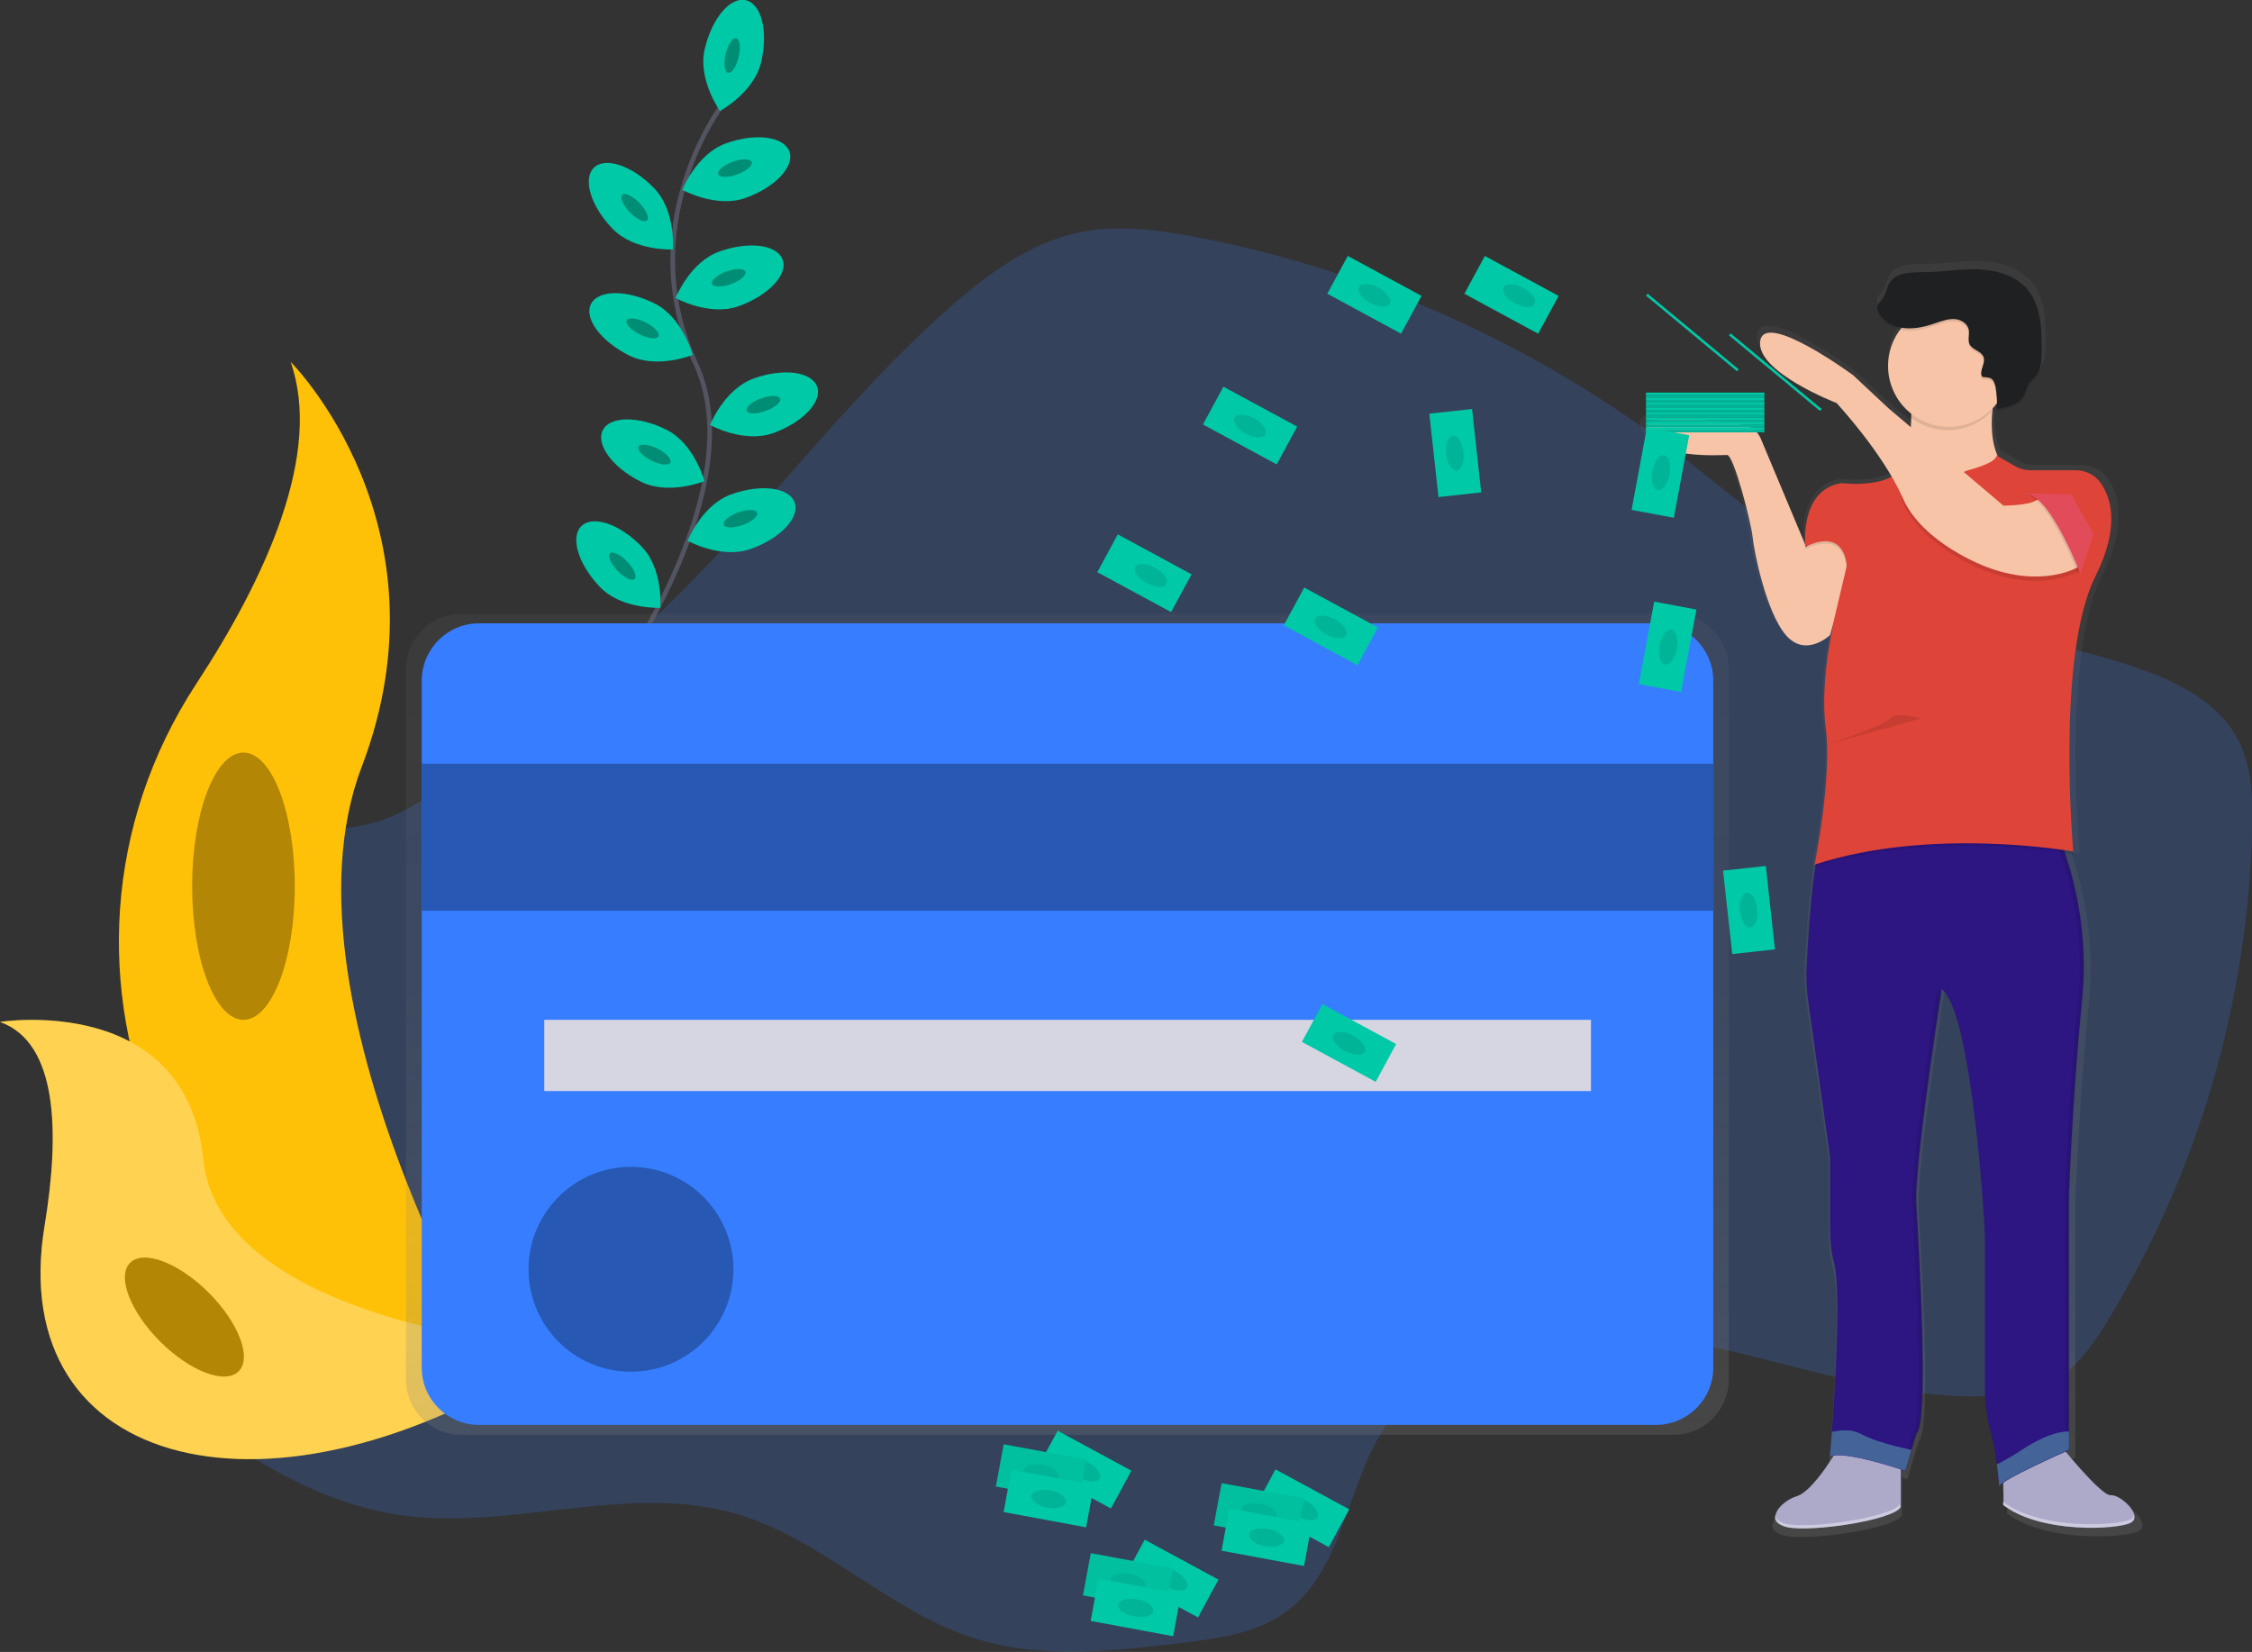 <svg xmlns="http://www.w3.org/2000/svg" xmlns:xlink="http://www.w3.org/1999/xlink" id="_x31_58d9566-b2be-4f0f-bcdd-c9ed3d10c246" x="0" y="0" version="1.1" viewBox="0 0 974 714.5" xml:space="preserve" style="enable-background:new 0 0 974 714.5"><rect x="0" y="0" width="974" height="714.5" fill="#333333" stroke="none"/><style type="text/css">.st0{opacity:.2;fill:#377dff;enable-background:new}.st1{fill:none;stroke:#535461;stroke-width:2;stroke-miterlimit:10}.st2{fill:#00c9a7}.st3{opacity:.3;enable-background:new}.st4{fill:#ffc107}.st5{opacity:.3}.st6{fill:#fff}.st7{fill:url(#SVGID_1_)}.st8{fill:#377dff}.st9{fill:#d6d6e3}.st10{fill:url(#SVGID_2_)}.st11{fill:#aca9c9}.st12{fill:#2d1582}.st13{opacity:.1}.st14{fill:#f7c4a7}.st15{opacity:.1;enable-background:new}.st16{fill:#de4437}.st17{fill:#1e2022}.st18{fill:#e14b5a}.st19{fill:#618fd8}.st20,.st21{enable-background:new}.st20{opacity:.4;fill:#fff}.st21{opacity:5.000000e-02}</style><title>make_it_rain</title><path d="M128.9,362c-12.8,3.9-24.8,13.2-28,26.2c-3.7,14.9,4.8,30,6,45.3c3.9,50.3-67.6,85.7-57.4,135.1	c4.1,19.6,20.4,34.1,36.6,46c25.8,19,54.5,35.9,86.3,40.6c48.2,7.2,98.5-14,145.4-0.6c37.8,10.8,66.7,42.5,104.2,54.2	c28.6,8.9,59.3,5.4,89,1.8c16-1.9,32.8-4.2,45.7-13.8c24-17.9,25.5-53.2,41.6-78.5c24.8-39,79.2-46.7,124.9-39.1	s89.9,26.2,136.2,24.7c9.9-0.3,20-1.7,28.6-6.5c10.5-5.9,17.6-16.3,23.8-26.5c39.1-64.4,60.6-138,62.3-213.4	c0.3-13-0.2-26.5-6.3-37.9c-7.7-14.5-23.1-23.1-38.4-28.9c-36.8-14-77.4-16.3-113.5-32.1c-34.8-15.2-62.9-41.9-93.2-64.8	c-60.3-45.5-130.3-76.7-204.5-91.1c-17.4-3.4-35.4-5.8-52.7-1.9c-19.9,4.5-37.1,16.9-52.5,30.2c-41,35.5-74,79.4-111.8,118.3	c-26.1,26.9-54.5,51.4-84.9,73.2c-14,10.1-28.9,22.1-44.5,29.5C157.4,359.2,144,357.5,128.9,362z" class="st0"/><path d="M311.9,46.1c0,0-38.6,51.3-11,111.2s-48.2,156-48.2,156" class="st1"/><path d="M329.2,26.9C326.1,40.1,311.4,48,311.4,48s-9.7-13.6-6.6-26.8s11-22.7,17.8-21.1S332.3,13.7,329.2,26.9z" class="st2"/><ellipse cx="316.5" cy="24" class="st2" rx="7.7" ry="2.9" transform="matrix(0.227 -0.974 0.974 0.227 221.438 326.83)"/><ellipse cx="316.5" cy="24" class="st3" rx="7.7" ry="2.9" transform="matrix(0.227 -0.974 0.974 0.227 221.438 326.83)"/><path d="M322.5,85.6c-12.8,4.6-27.4-3.5-27.4-3.5s6.1-15.5,18.9-20.1s25-3,27.4,3.5S335.3,81,322.5,85.6z" class="st2"/><ellipse cx="318" cy="72.7" class="st2" rx="7.7" ry="2.9" transform="matrix(0.94 -0.34 0.34 0.94 -5.776 112.487)"/><ellipse cx="318" cy="72.7" class="st3" rx="7.7" ry="2.9" transform="matrix(0.94 -0.34 0.34 0.94 -5.776 112.487)"/><path d="M319.6,132.4c-12.8,4.6-27.4-3.5-27.4-3.5s6.1-15.5,18.9-20.1s25-3,27.4,3.5S332.3,127.8,319.6,132.4z" class="st2"/><ellipse cx="315.1" cy="120.2" class="st2" rx="7.7" ry="2.9" transform="matrix(0.941 -0.339 0.339 0.941 -22.083 113.857)"/><ellipse cx="315.1" cy="120.2" class="st3" rx="7.7" ry="2.9" transform="matrix(0.941 -0.339 0.339 0.941 -22.083 113.857)"/><path d="M334.5,187.3c-12.8,4.6-27.4-3.5-27.4-3.5s6.1-15.5,18.9-20.1s25-3,27.4,3.5S347.2,182.7,334.5,187.3z" class="st2"/><ellipse cx="330.1" cy="175.1" class="st2" rx="7.7" ry="2.9" transform="matrix(0.941 -0.339 0.339 0.941 -39.796 122.154)"/><ellipse cx="330.1" cy="175.1" class="st3" rx="7.7" ry="2.9" transform="matrix(0.941 -0.339 0.339 0.941 -39.796 122.154)"/><path d="M324.8,237.4c-12.8,4.6-27.4-3.5-27.4-3.5s6.1-15.5,18.9-20.1s25-3,27.4,3.5S337.5,232.9,324.8,237.4z" class="st2"/><ellipse cx="320.4" cy="224.4" class="st2" rx="7.7" ry="2.9" transform="matrix(0.94 -0.34 0.34 0.94 -57.23 122.354)"/><ellipse cx="320.4" cy="224.4" class="st3" rx="7.7" ry="2.9" transform="matrix(0.94 -0.34 0.34 0.94 -57.23 122.354)"/><path d="M264.9,98.9c9.4,9.8,26.1,9,26.1,9s1.4-16.6-8-26.4s-21.1-13.8-26.1-9S255.5,89.2,264.9,98.9z" class="st2"/><ellipse cx="274.3" cy="89.9" class="st2" rx="2.9" ry="7.7" transform="matrix(0.72 -0.695 0.695 0.72 14.511 215.723)"/><ellipse cx="274.3" cy="89.9" class="st3" rx="2.9" ry="7.7" transform="matrix(0.72 -0.695 0.695 0.72 14.511 215.723)"/><path d="M259.5,253.9c9.4,9.8,26.1,9,26.1,9s1.4-16.6-8-26.4s-21.1-13.8-26.1-9S250.1,244.1,259.5,253.9z" class="st2"/><ellipse cx="268.9" cy="244.9" class="st2" rx="2.9" ry="7.7" transform="matrix(0.72 -0.695 0.695 0.72 -94.666 255.44)"/><ellipse cx="268.9" cy="244.9" class="st3" rx="2.9" ry="7.7" transform="matrix(0.72 -0.695 0.695 0.72 -94.666 255.44)"/><path d="M272,153.7c12.1,6.1,27.6-0.2,27.6-0.2s-4.3-16.1-16.4-22.2c-12.1-6.1-24.5-6-27.6,0.2	C252.5,137.8,259.9,147.6,272,153.7z" class="st2"/><ellipse cx="277.8" cy="142" class="st2" rx="2.9" ry="7.7" transform="matrix(0.447 -0.895 0.895 0.447 26.659 327.179)"/><ellipse cx="277.8" cy="142" class="st3" rx="2.9" ry="7.7" transform="matrix(0.447 -0.895 0.895 0.447 26.659 327.179)"/><path d="M277.1,208.3c12.1,6.1,27.6-0.2,27.6-0.2s-4.3-16.1-16.4-22.2s-24.5-6-27.6,0.2S265,202.3,277.1,208.3z" class="st2"/><ellipse cx="282.9" cy="196.6" class="st2" rx="2.9" ry="7.7" transform="matrix(0.447 -0.895 0.895 0.447 -19.356 361.945)"/><ellipse cx="282.9" cy="196.6" class="st3" rx="2.9" ry="7.7" transform="matrix(0.447 -0.895 0.895 0.447 -19.356 361.945)"/><path d="M125.7,156.5c0,0,70.6,70.6,30.7,175.3s68.3,278.9,68.3,278.9s-1.2-0.2-3.3-0.5	c-145-25.6-217-191.4-136.4-314.6C115,249.8,139.6,196.1,125.7,156.5z" class="st4"/><path d="M0,442c0,0,80.6-12.8,87.9,59.4s154.9,82.2,154.9,82.2s-1,0.7-2.8,1.8c-121.8,80-238.3,50.9-220.7-55.3	C25.8,490.6,25.3,451,0,442z" class="st4"/><g class="st5"><path d="M0,442c0,0,80.6-12.8,87.9,59.4s154.9,82.2,154.9,82.2s-1,0.7-2.8,1.8c-121.8,80-238.3,50.9-220.7-55.3 C25.8,490.6,25.3,451,0,442z" class="st6"/></g><ellipse cx="105.3" cy="383.3" class="st4" rx="22.2" ry="57.8"/><ellipse cx="105.3" cy="383.3" class="st3" rx="22.2" ry="57.8"/><ellipse cx="79.8" cy="569.7" class="st4" rx="14.9" ry="33.2" transform="matrix(0.707 -0.707 0.707 0.707 -379.449 223.297)"/><ellipse cx="79.8" cy="569.7" class="st3" rx="14.9" ry="33.2" transform="matrix(0.707 -0.707 0.707 0.707 -379.449 223.297)"/><linearGradient id="SVGID_1_" x1="574.72" x2="574.72" y1=".69" y2="355.8" gradientTransform="matrix(1 0 0 -1 -113 621.26)" gradientUnits="userSpaceOnUse"><stop offset="0" style="stop-color:gray;stop-opacity:.25"/><stop offset=".54" style="stop-color:gray;stop-opacity:.12"/><stop offset="1" style="stop-color:gray;stop-opacity:.1"/></linearGradient><path d="M723.9,265.5H199.5c-13.2,0-23.9,10.7-23.9,23.9v0v307.3c0,13.2,10.7,23.9,23.9,23.9h0h524.3	c13.2,0,23.9-10.7,23.9-23.9c0,0,0,0,0,0V289.4C747.8,276.2,737.1,265.5,723.9,265.5L723.9,265.5z" class="st7"/><path d="M207.2,269.6h509c13.7,0,24.8,11.1,24.8,24.8v297.1c0,13.7-11.1,24.8-24.8,24.8h-509	c-13.7,0-24.8-11.1-24.8-24.8V294.5C182.4,280.7,193.5,269.6,207.2,269.6z" class="st8"/><rect width="558.7" height="63.6" x="182.4" y="330.3" class="st8"/><rect width="558.7" height="63.6" x="182.4" y="330.3" class="st3"/><rect width="452.7" height="30.8" x="235.4" y="441.1" class="st9"/><circle cx="272.9" cy="549" r="44.3" class="st8"/><circle cx="272.9" cy="549" r="44.3" class="st3"/><linearGradient id="SVGID_2_" x1="3799.414" x2="3799.414" y1="-43.813" y2="508.441" gradientTransform="matrix(-1 0 0 -1 4617 621.26)" gradientUnits="userSpaceOnUse"><stop offset="0" style="stop-color:gray;stop-opacity:.25"/><stop offset=".54" style="stop-color:gray;stop-opacity:.12"/><stop offset="1" style="stop-color:gray;stop-opacity:.1"/></linearGradient><path d="M709.3,184.1c0.7,2.3,2.2,4.2,4.3,5.4c9.2,6.1,29.2,4.8,31.6,4.8c0.5,0,1.2,0.9,1.9,2.4	c3.5,7.3,9,28.6,9.4,33.4c0.5,5.8,5.9,33,14.7,43.1c0.3,0.3,0.5,0.6,0.8,0.9c8.7,8.7,18.8-0.9,18.8-0.9l1.5-5.1	c-0.4,2-0.9,4.3-1.3,6.9c-0.2,1.3-0.5,2.7-0.7,4.1c-1.3,8.1-2,16.2-2.1,24.4c0,3,0.1,5.9,0.4,8.9c0.1,0.8,0.2,1.6,0.3,2.4	c0.5,3.6,0.7,7.2,0.7,10.8c-0.1,21.5-5.6,48.3-5.6,48.3l0.2-0.1c-0.1,0.7-0.2,1-0.2,1l0.3-0.1c-0.2,1-0.3,2-0.4,3	c-1.9,13.5-2.9,30.3-3.4,40c-0.3,5.1,0,10.2,0.7,15.3l9.8,68.7v32c0,4.8,0.6,9.7,1.8,14.4c3.2,12.1,0.6,54.3-0.9,74.3	c-0.4,5.5-0.7,9.3-0.8,10.4v0.3l0.3-0.1c0,0.2,0,0.3,0,0.3c0.4-0.2,0.9-0.3,1.3-0.4c-3.9,6-10.9,15.9-16.3,17.6	c-3.2,1-6,2.8-8.1,5.4l-0.1,0.2l-0.2,0.3c-0.7,0.9-1.1,2-1.2,3.1c-0.1-0.2-0.1-0.4-0.2-0.6c-0.4,2.2,0.9,4.3,5.1,5.3	c2.5,0.5,5,0.7,7.5,0.6c14.6,0,40.5-4.5,43.4-9.3v-16.7l0.5,0.2v0.2l1.8,0.6l4.9-16.5c5.9-4.4,1-82.4,0-100.3	c-0.9-16.3,9.2-81.3,11-92.8l-0.2-0.3l0.3-1.7c0.4,0.3,0.7,0.6,1,0.9c0.6,0.7,1.1,1.5,1.5,2.3c0.8,1.4,1.6,2.9,2.2,4.5	c9.9,24.6,14.3,95.1,14.3,101.4v66.3c0,6.5,0.9,13,2.7,19.3c0.9,3.3,1.6,6.7,2.1,10.1c0.2,1.3,0.4,2.7,0.6,3.9s0.3,2.7,0.5,3.9	c0,0.3,0.1,0.6,0.1,0.9s0,0.3,0,0.4c0.3,2.6,0.4,4.3,0.4,4.3c0-0.1,0.1-0.3,0.2-0.4l0,0.6c0.1-0.2,0.2-0.5,0.4-0.6	c0.4-0.4,0.8-0.8,1.3-1.1v8.4l-0.2-0.2v1.5c10.2,7.7,26.8,10,39.5,9.9c8.3,0,14.9-1,17.3-2.2c3.3-1.6,1.5-5.4-1.5-8.3	c-2.3-2.3-5.4-4-7.3-3.8c-3.2,0.3-14.2-12.1-20-19l0.7-0.3l0.9-0.4V520.3c0,0,1.5-43.6,5.9-86.8c2.1-21.7-0.5-43.7-7.5-64.4	l-0.1-0.4l1.3,0.2c1.4,0.2,2.2,0.4,2.2,0.4s0-0.3-0.1-1h0.1c0,0-1.7-18.7-1.7-42.2c0-26.6,2.3-59.1,11.6-77.5	c5.4-10.6,7.1-19,7-25.6c0.2-5.8-1.4-11.6-4.8-16.4c-1.4-1.9-3.3-3.4-5.5-4.4l-0.2-0.1H905c-1.6-0.7-3.3-1-5.1-1h-20.1	c-2.3,0-4.6-0.6-6.6-1.8l-7.9-4.5c-2.6-5.7-3-12.8-2.4-19.5c0-0.5,0.1-1.1,0.2-1.6l0.6-0.6c0.4-0.5,0.8-1,1.3-1.5	c0,0.4,0,0.8-0.1,1.2c-0.1,0.6-0.3,1-0.5,1.1c4.3-0.6,9.1-1.4,11.7-4.7c0.1-0.1,0.2-0.3,0.3-0.4c0.8-1.3,1.4-2.6,1.9-4	c0.4-1,0.9-1.9,1.5-2.7c0.7-0.9,1.5-1.6,2.2-2.4l0.1-0.1c2.5-3,2.7-7.3,2.7-11.2c0-9.5-0.2-20-6.6-27.1c-5.3-5.9-13.7-8.2-21.7-8.4	s-16,1.2-24,1.2c-5.4,0-12-0.1-15,4.4c-1.5,2.2-1.7,5.1-3.3,7.2c-0.9,1.2-2.3,2.3-2.4,3.8c0,0.7,0.2,1.4,0.5,2v0.1	c1.9,3.8,6.1,6.2,10.4,6.9c-0.7,0.9-1.4,1.8-2,2.8c-2.6,4.2-4,9-4,14c0,0.6,0,1.1,0.1,1.7c0.4,6.7,3.4,13,8.4,17.6	c-0.1,0.6-0.2,1.1-0.3,1.7l0.2,0.2c0.6,0.5,1.2,1,1.8,1.5l0.2,0.2c0,0.4,0,0.7,0,1c0,0.6,0,1.2-0.1,1.7s0,0.9-0.1,1.4l-0.1-0.1	l-9.8-8.2l-15.7-14.5c0,0-39.3-28.6-41.3-15c-0.2,2.4,0.4,4.8,1.9,6.8c7.2,11,32,20.4,32,20.4s14.8,15.6,24.7,32.5	c-0.3,0.2-0.7,0.4-1.1,0.5c-8.8,4.1-21.6,2.4-21.6,2.4c-14.8,2.3-16.2,18.6-16.1,25.1c0,0.3,0,0.6,0,0.9s0,0.3,0,0.5L760,187.2	l-0.1-0.1c-1.3-3.1-4.1-5.2-7.4-5.8C739.4,179,706.5,174.4,709.3,184.1z M791.7,633.1c0.3-0.1,0.6-0.1,0.9-0.2l-0.1,0.1L791.7,633.1	z" class="st10"/><path d="M890,623.7c0,0,18.6,23.4,22.9,23s14.3,9.1,8.6,12s-38.7,4.8-55-7.7v-18.7L890,623.7z" class="st11"/><path d="M795.8,625.1c0,0-11,19.6-18.6,22s-14.3,11-4.3,13.4s45.9-2.9,49.2-8.6v-25.4L795.8,625.1z" class="st11"/><path d="M782,432.6l9.5,67.8v31.5c0,4.8,0.5,9.5,1.7,14.2c3.1,11.9,0.5,53.5-0.9,73.3c-0.5,6.4-0.8,10.6-0.8,10.6	c6.2-2.9,32.5,6.2,32.5,6.2l2.7-9l2.1-7.2c5.7-4.3,1-81.3,0-99c-0.7-12.1,4.8-51.4,8.2-74.9c1-6.7,1.8-12,2.3-15.2	c0.3-2,0.5-3.1,0.5-3.1c1.1,0.9,1.9,1.9,2.6,3.1c0.8,1.4,1.5,2.9,2.1,4.4c9.6,24.3,14,93.8,14,100v65.4c0,6.4,0.9,12.9,2.6,19.1	c1.2,4.5,2,9.1,2.6,13.8c0.7,5.2,1,9.4,1,9.4c0.5-2.9,30.1-15.8,30.1-15.8v-109c0,0,1.4-43,5.7-85.6c1.9-19.4,0-38.9-5.5-57.6	c-1.2-4.1-2.4-7.5-3.4-10.3c-1.8-4.6-3-7.2-3-7.2H791c-1.6,0.3-3,3.6-4.2,8.6c-0.8,3.4-1.5,7.5-2.1,12c-1.8,13.3-2.8,29.9-3.3,39.5	C781.1,422.5,781.3,427.5,782,432.6z" class="st12"/><g class="st13"><path d="M893.1,627.3v-109c0,0,1.4-43,5.7-85.6s-12-75.1-12-75.1h1.9c0,0,16.3,32.5,12,75.1s-5.7,85.6-5.7,85.6v109 c0,0-29.6,12.9-30.1,15.8c0,0,0-0.6-0.2-1.7C871.2,636.8,893.1,627.3,893.1,627.3z"/><path d="M794.4,629.6c-0.9,0-1.8,0.2-2.6,0.5v-0.5C792.6,629.6,793.5,629.6,794.4,629.6z"/><path d="M827.1,620.1c5.7-4.3,1-81.3,0-99s11-93.2,11-93.2c0.6,0.5,1.2,1.1,1.7,1.7c-1.8,11.3-11.6,75.4-10.7,91.5 c1,17.7,5.7,94.7,0,99l-4.8,16.3l-1.7-0.6L827.1,620.1z"/></g><path d="M801.5,239.3l-10,35.4c0,0-10.5,10-19.1,0s-13.9-36.8-14.4-42.5s-8.1-35.4-11-35.4s-31.5,1.9-34.9-10	c-2.7-9.6,29.3-5,42.2-2.9c3.2,0.5,5.9,2.7,7.2,5.7l19.7,47C781.1,236.6,791.5,224.5,801.5,239.3z" class="st14"/><path d="M866.1,157.1c0,0-12.4,34.9,3.3,47.3S813,220.2,813,220.2l9.8-9.3c0,0,6.9-27.5,2.2-50.4L866.1,157.1z" class="st14"/><path d="M850.8,204.4c0,0,12.7-3.1,12.7-6.5l11.2,6.5h28.2c0,0,20.6,11.5,3.3,45.9s-9.6,119-9.6,119	s-61.2-11-111.9,5.7c0,0,7.7-37.8,4.8-59.3s4.8-51.6,4.8-51.6l4.3-18.2c0,0-0.2-17-17.9-8.4c0,0-2.6-24.6,15.5-27.5	c0,0,21,2.9,27.3-7.6C823.5,202.5,837.4,210.6,850.8,204.4z" class="st15"/><path d="M850.8,203.5c0,0,12.7-3.1,12.7-6.5l8.2,4.7c2,1.1,4.2,1.7,6.5,1.7h19.7c4.2,0,8.1,2,10.6,5.4	c4.5,6.4,8.6,18.9-2.2,40.5c-17.2,34.4-9.6,119-9.6,119s-61.2-11-111.9,5.7c0,0,7.7-37.8,4.8-59.3s4.8-51.6,4.8-51.6l4.3-18.2	c0,0-0.2-17-17.9-8.4c0,0-2.6-23.9,14.8-27.4c0.5-0.1,1-0.1,1.5-0.1c3.7,0.4,21,1.6,26.5-7.7C823.5,201.5,837.4,209.7,850.8,203.5z" class="st16"/><path d="M899.1,247c0,0-15.3,9.6-40.2,0c0,0-27.3-10-35.9-29.6s43.5,3.4,43.5,3.4s11,0,14.3-2.4S907.7,236.4,899.1,247	z" class="st15"/><path d="M899.1,245.1c0,0-15.3,9.6-40.2,0c0,0-27.3-10-35.9-29.6s-28.7-41.2-28.7-41.2s-34.9-13.4-33-26.8	s40.2,14.8,40.2,14.8l15.3,14.3l49.7,42.1c0,0,11,0,14.3-2.4S907.7,234.5,899.1,245.1z" class="st14"/><path d="M824.5,161.9l41.1-3.4c-2.1,6.3-3.6,12.8-4.3,19.5c-9.9,10.3-26.3,10.8-36.8,1	C825.6,173.3,825.6,167.5,824.5,161.9z" class="st15"/><circle cx="842.9" cy="158.3" r="26.3" class="st14"/><path d="M857.3,164c-1.5-2.5,1.6-5.9,0.6-8.6c-1-2.6-4.7-3-6-5.4c-1-1.9,0-4.3-0.4-6.4c-0.6-2.8-3.5-4.5-6.3-4.6	c-2.8-0.1-5.5,0.9-8.2,1.8c-4.3,1.5-8.9,2.6-13.5,2.1c-4.6-0.5-9.1-3-11.1-7.1c-0.3-0.6-0.5-1.3-0.5-1.9c0.1-1.5,1.5-2.5,2.3-3.7	c1.6-2.1,1.7-4.9,3.2-7.1c2.9-4.4,9.3-4.3,14.6-4.4c7.8,0,15.6-1.5,23.4-1.2s16,2.5,21.2,8.3c6.2,7.1,6.5,17.4,6.4,26.8	c0,3.9-0.2,8.1-2.6,11.1c-0.7,0.9-1.6,1.6-2.3,2.5c-1.5,2-1.9,4.6-3.3,6.6c-2.5,3.6-7.4,4.5-11.7,5.1c1.3-0.2,0.2-8.7,0-9.5	C862.1,164.3,861.2,164.3,857.3,164z" class="st15"/><path d="M857.3,163c-1.5-2.5,1.6-5.9,0.6-8.6c-1-2.6-4.7-3-6-5.4c-1-1.9,0-4.3-0.4-6.4c-0.6-2.8-3.5-4.5-6.3-4.6	c-2.8-0.1-5.5,0.9-8.2,1.8c-4.3,1.5-8.9,2.6-13.5,2.1c-4.6-0.5-9.1-3-11.1-7.1c-0.3-0.6-0.5-1.3-0.5-1.9c0.1-1.5,1.5-2.5,2.3-3.7	c1.6-2.1,1.7-4.9,3.2-7.1c2.9-4.4,9.3-4.3,14.6-4.4c7.8,0,15.6-1.5,23.4-1.2s16,2.5,21.2,8.3c6.2,7.1,6.5,17.4,6.4,26.8	c0,3.9-0.2,8.1-2.6,11.1c-0.7,0.9-1.6,1.6-2.3,2.5c-1.5,2-1.9,4.6-3.3,6.6c-2.5,3.6-7.4,4.5-11.7,5.1c1.3-0.2,0.2-8.7,0-9.5	C862.1,163.3,861.2,163.4,857.3,163z" class="st17"/><path d="M898.8,248.2c0,0-12.9-33.5-23-34.4s19.1,0,19.1,0l9.6,17.2L898.8,248.2z" class="st15"/><path d="M899.8,248.2c0,0-12.9-33.5-23-34.4s19.1,0,19.1,0l9.6,17.2L899.8,248.2z" class="st18"/><path d="M863.7,633.4c0.7,5.2,1,9.4,1,9.4c0.5-2.9,30.1-15.8,30.1-15.8v-7.8c-0.8,0-1.5,0-2.3,0.1	c-5.8,0.8-11.1,3.6-16,6.5C872.4,628.6,868.1,631.2,863.7,633.4z" class="st19"/><path d="M863.7,633.4c0.7,5.2,1,9.4,1,9.4c0.5-2.9,30.1-15.8,30.1-15.8v-7.8c-0.8,0-1.5,0-2.3,0.1	c-5.8,0.8-11.1,3.6-16,6.5C872.4,628.6,868.1,631.2,863.7,633.4z" class="st3"/><path d="M791.5,629.9c6.2-2.9,32.5,6.2,32.5,6.2l2.7-9c-4.6-0.9-9.2-2.1-13.6-3.5c-2.1-0.6-4.1-1.4-6.1-2.3	c-1.3-0.7-2.7-1.3-4.1-1.9c-3.4-1.2-7-0.7-10.5-0.1C791.9,625.8,791.5,629.9,791.5,629.9z" class="st19"/><path d="M791.5,629.9c6.2-2.9,32.5,6.2,32.5,6.2l2.7-9c-4.6-0.9-9.2-2.1-13.6-3.5c-2.1-0.6-4.1-1.4-6.1-2.3	c-1.3-0.7-2.7-1.3-4.1-1.9c-3.4-1.2-7-0.7-10.5-0.1C791.9,625.8,791.5,629.9,791.5,629.9z" class="st3"/><path d="M921.3,657.2c0.8-0.3,1.4-1,1.6-1.9c0.4,1.4-0.3,2.8-1.6,3.3c-5.7,2.9-38.7,4.8-55-7.7v-1.4	C882.6,661.9,915.6,660,921.3,657.2z" class="st20"/><path d="M772.6,659.1c10,2.4,45.9-2.9,49.2-8.6v1.4c-3.3,5.7-39.2,11-49.2,8.6c-4.1-1-5.4-3-5-5.2	C767.9,656.9,769.4,658.3,772.6,659.1z" class="st20"/><path d="M830.9,310.8c0,0-10.5-3.4-13.4,0S790.1,322,790.1,322" class="st15"/><rect width="51.2" height="1.1" x="711.9" y="178.4" class="st2"/><rect width="51.2" height="1.1" x="711.9" y="179.4" class="st2"/><rect width="51.2" height="1.1" x="711.9" y="179.4" class="st15"/><rect width="51.2" height="1.1" x="711.9" y="180.5" class="st2"/><rect width="51.2" height="1.1" x="711.9" y="181.6" class="st2"/><rect width="51.2" height="1.1" x="711.9" y="181.6" class="st15"/><rect width="51.2" height="1.1" x="711.9" y="182.7" class="st2"/><rect width="51.2" height="1.1" x="711.9" y="183.7" class="st2"/><rect width="51.2" height="1.1" x="711.9" y="183.7" class="st15"/><rect width="51.2" height="1.1" x="711.9" y="184.8" class="st2"/><rect width="51.2" height="1.1" x="711.9" y="185.9" class="st2"/><rect width="51.2" height="1.1" x="711.9" y="185.9" class="st15"/><rect width="51.2" height="1.1" x="711.9" y="169.8" class="st2"/><rect width="1.1" height="51.2" x="767.6" y="135.6" class="st2" transform="matrix(0.639 -0.769 0.769 0.639 153.01 648.668)"/><rect width="1.1" height="51.2" x="731.7" y="118.4" class="st2" transform="matrix(0.639 -0.769 0.769 0.639 153.312 614.897)"/><rect width="51.2" height="1.1" x="711.9" y="170.8" class="st2"/><rect width="51.2" height="1.1" x="711.9" y="170.8" class="st15"/><rect width="51.2" height="1.1" x="711.9" y="171.9" class="st2"/><rect width="51.2" height="1.1" x="711.9" y="173" class="st2"/><rect width="51.2" height="1.1" x="711.9" y="173" class="st15"/><rect width="51.2" height="1.1" x="711.9" y="174.1" class="st2"/><rect width="51.2" height="1.1" x="711.9" y="175.1" class="st2"/><rect width="51.2" height="1.1" x="711.9" y="175.1" class="st15"/><rect width="51.2" height="1.1" x="711.9" y="176.2" class="st2"/><rect width="51.2" height="1.1" x="711.9" y="177.3" class="st2"/><rect width="51.2" height="1.1" x="711.9" y="177.3" class="st15"/><rect width="36.3" height="18.6" x="699.7" y="194.8" class="st2" transform="matrix(0.183 -0.983 0.983 0.183 386.128 872.703)"/><ellipse cx="718.2" cy="204.2" class="st2" rx="7.7" ry="3.8" transform="matrix(0.183 -0.983 0.983 0.183 386.225 873.047)"/><ellipse cx="718.2" cy="204.2" class="st15" rx="7.7" ry="3.8" transform="matrix(0.183 -0.983 0.983 0.183 386.225 873.047)"/><rect width="36.3" height="18.6" x="702.9" y="270.2" class="st2" transform="matrix(0.183 -0.983 0.983 0.183 314.565 937.415)"/><ellipse cx="721.3" cy="279.6" class="st2" rx="7.7" ry="3.8" transform="matrix(0.183 -0.983 0.983 0.183 314.662 937.743)"/><ellipse cx="721.3" cy="279.6" class="st15" rx="7.7" ry="3.8" transform="matrix(0.183 -0.983 0.983 0.183 314.662 937.743)"/><rect width="18.6" height="36.3" x="644.5" y="109" class="st2" transform="matrix(0.476 -0.879 0.879 0.476 230.763 641.688)"/><ellipse cx="656.9" cy="127.9" class="st2" rx="3.8" ry="7.7" transform="matrix(0.479 -0.878 0.878 0.479 230.06 643.377)"/><ellipse cx="656.9" cy="127.9" class="st15" rx="3.8" ry="7.7" transform="matrix(0.479 -0.878 0.878 0.479 230.06 643.377)"/><rect width="18.6" height="36.3" x="574.3" y="432.6" class="st2" transform="matrix(0.476 -0.879 0.879 0.476 -90.537 749.535)"/><ellipse cx="583.6" cy="451" class="st2" rx="3.8" ry="7.7" transform="matrix(0.476 -0.879 0.879 0.476 -90.784 749.559)"/><ellipse cx="583.6" cy="451" class="st15" rx="3.8" ry="7.7" transform="matrix(0.476 -0.879 0.879 0.476 -90.784 749.559)"/><rect width="18.6" height="36.3" x="531.4" y="165.6" class="st2" transform="matrix(0.476 -0.879 0.879 0.476 121.774 571.866)"/><ellipse cx="540.6" cy="184" class="st2" rx="3.8" ry="7.6" transform="matrix(0.476 -0.879 0.879 0.476 121.535 571.874)"/><ellipse cx="540.6" cy="184" class="st15" rx="3.8" ry="7.6" transform="matrix(0.476 -0.879 0.879 0.476 121.535 571.874)"/><rect width="18.6" height="36.3" x="585.2" y="109" class="st2" transform="matrix(0.476 -0.879 0.879 0.476 199.699 589.548)"/><ellipse cx="594.4" cy="127.4" class="st2" rx="3.8" ry="7.6" transform="matrix(0.476 -0.879 0.879 0.476 199.46 589.556)"/><ellipse cx="594.4" cy="127.4" class="st15" rx="3.8" ry="7.6" transform="matrix(0.476 -0.879 0.879 0.476 199.46 589.556)"/><rect width="18.6" height="36.3" x="620.1" y="178" class="st2" transform="matrix(0.994 -0.109 0.109 0.994 -17.592 69.576)"/><ellipse cx="629.2" cy="196.2" class="st2" rx="3.8" ry="7.6" transform="matrix(0.994 -0.109 0.109 0.994 -17.597 69.549)"/><ellipse cx="629.2" cy="196.2" class="st15" rx="3.8" ry="7.6" transform="matrix(0.994 -0.109 0.109 0.994 -17.597 69.549)"/><rect width="18.6" height="36.3" x="747.1" y="375.7" class="st2" transform="matrix(0.994 -0.109 0.109 0.994 -38.334 84.556)"/><ellipse cx="756.2" cy="393.9" class="st2" rx="3.8" ry="7.6" transform="matrix(0.994 -0.109 0.109 0.994 -38.339 84.53)"/><ellipse cx="756.2" cy="393.9" class="st15" rx="3.8" ry="7.6" transform="matrix(0.994 -0.109 0.109 0.994 -38.339 84.53)"/><rect width="18.6" height="36.3" x="566.4" y="252.5" class="st2" transform="matrix(0.476 -0.879 0.879 0.476 63.673 648.146)"/><ellipse cx="575.6" cy="270.9" class="st2" rx="3.8" ry="7.6" transform="matrix(0.476 -0.879 0.879 0.476 63.42 648.156)"/><ellipse cx="575.6" cy="270.9" class="st15" rx="3.8" ry="7.6" transform="matrix(0.476 -0.879 0.879 0.476 63.42 648.156)"/><rect width="18.6" height="36.3" x="485.7" y="229.5" class="st2" transform="matrix(0.476 -0.879 0.879 0.476 41.671 565.166)"/><ellipse cx="497.6" cy="248.9" class="st2" rx="3.8" ry="7.7" transform="matrix(0.479 -0.878 0.878 0.479 40.821 566.55)"/><ellipse cx="497.6" cy="248.9" class="st15" rx="3.8" ry="7.7" transform="matrix(0.479 -0.878 0.878 0.479 40.821 566.55)"/><rect width="18.6" height="36.3" x="459.9" y="617.2" class="st2" transform="matrix(0.476 -0.879 0.879 0.476 -312.844 745.64)"/><ellipse cx="469.1" cy="635.5" class="st2" rx="3.8" ry="7.7" transform="matrix(0.476 -0.879 0.879 0.476 -313.087 745.65)"/><ellipse cx="469.1" cy="635.5" class="st15" rx="3.8" ry="7.7" transform="matrix(0.476 -0.879 0.879 0.476 -313.087 745.65)"/><rect width="18.6" height="36.3" x="441.3" y="619.1" class="st2" transform="matrix(0.182 -0.983 0.983 0.182 -258.17 964.085)"/><rect width="18.6" height="36.3" x="441.3" y="619.1" class="st21" transform="matrix(0.182 -0.983 0.983 0.182 -258.17 964.085)"/><ellipse cx="450.6" cy="637.5" class="st2" rx="3.8" ry="7.7" transform="matrix(0.182 -0.983 0.983 0.182 -258.428 964.239)"/><ellipse cx="450.6" cy="637.5" class="st15" rx="3.8" ry="7.7" transform="matrix(0.182 -0.983 0.983 0.182 -258.428 964.239)"/><rect width="18.6" height="36.3" x="444.6" y="630.1" class="st2" transform="matrix(0.182 -0.983 0.983 0.182 -266.24 976.362)"/><ellipse cx="453.9" cy="648.5" class="st2" rx="3.8" ry="7.7" transform="matrix(0.182 -0.983 0.983 0.182 -266.506 976.506)"/><ellipse cx="453.9" cy="648.5" class="st15" rx="3.8" ry="7.7" transform="matrix(0.182 -0.983 0.983 0.182 -266.506 976.506)"/><rect width="18.6" height="36.3" x="497.6" y="664.3" class="st2" transform="matrix(0.476 -0.879 0.879 0.476 -334.532 803.48)"/><ellipse cx="506.8" cy="682.7" class="st2" rx="3.8" ry="7.7" transform="matrix(0.476 -0.879 0.879 0.476 -334.769 803.499)"/><ellipse cx="506.8" cy="682.7" class="st15" rx="3.8" ry="7.7" transform="matrix(0.476 -0.879 0.879 0.476 -334.769 803.499)"/><rect width="18.6" height="36.3" x="479" y="666.2" class="st2" transform="matrix(0.182 -0.983 0.983 0.182 -273.665 1039.662)"/><rect width="18.6" height="36.3" x="479" y="666.2" class="st21" transform="matrix(0.182 -0.983 0.983 0.182 -273.665 1039.662)"/><ellipse cx="488.3" cy="684.6" class="st2" rx="3.8" ry="7.7" transform="matrix(0.182 -0.983 0.983 0.182 -273.931 1039.807)"/><ellipse cx="488.3" cy="684.6" class="st15" rx="3.8" ry="7.7" transform="matrix(0.182 -0.983 0.983 0.182 -273.931 1039.807)"/><rect width="18.6" height="36.3" x="482.3" y="677.2" class="st2" transform="matrix(0.182 -0.983 0.983 0.182 -281.748 1051.947)"/><ellipse cx="491.6" cy="695.6" class="st2" rx="3.8" ry="7.7" transform="matrix(0.182 -0.983 0.983 0.182 -282.006 1052.101)"/><ellipse cx="491.6" cy="695.6" class="st15" rx="3.8" ry="7.7" transform="matrix(0.182 -0.983 0.983 0.182 -282.006 1052.101)"/><rect width="18.6" height="36.3" x="554.2" y="633.9" class="st2" transform="matrix(0.476 -0.879 0.879 0.476 -278.191 837.3)"/><ellipse cx="563.4" cy="652.3" class="st2" rx="3.8" ry="7.7" transform="matrix(0.476 -0.879 0.879 0.476 -278.435 837.299)"/><ellipse cx="563.4" cy="652.3" class="st15" rx="3.8" ry="7.7" transform="matrix(0.476 -0.879 0.879 0.476 -278.435 837.299)"/><rect width="18.6" height="36.3" x="535.5" y="635.9" class="st2" transform="matrix(0.182 -0.983 0.983 0.182 -197.586 1070.435)"/><rect width="18.6" height="36.3" x="535.5" y="635.9" class="st21" transform="matrix(0.182 -0.983 0.983 0.182 -197.586 1070.435)"/><ellipse cx="544.8" cy="654.3" class="st2" rx="3.8" ry="7.7" transform="matrix(0.182 -0.983 0.983 0.182 -197.852 1070.579)"/><ellipse cx="544.8" cy="654.3" class="st15" rx="3.8" ry="7.7" transform="matrix(0.182 -0.983 0.983 0.182 -197.852 1070.579)"/><rect width="18.6" height="36.3" x="538.9" y="646.9" class="st2" transform="matrix(0.182 -0.983 0.983 0.182 -205.668 1082.718)"/><ellipse cx="548.2" cy="665.3" class="st2" rx="3.8" ry="7.7" transform="matrix(0.182 -0.983 0.983 0.182 -205.928 1082.873)"/><ellipse cx="548.2" cy="665.3" class="st15" rx="3.8" ry="7.7" transform="matrix(0.182 -0.983 0.983 0.182 -205.928 1082.873)"/></svg>